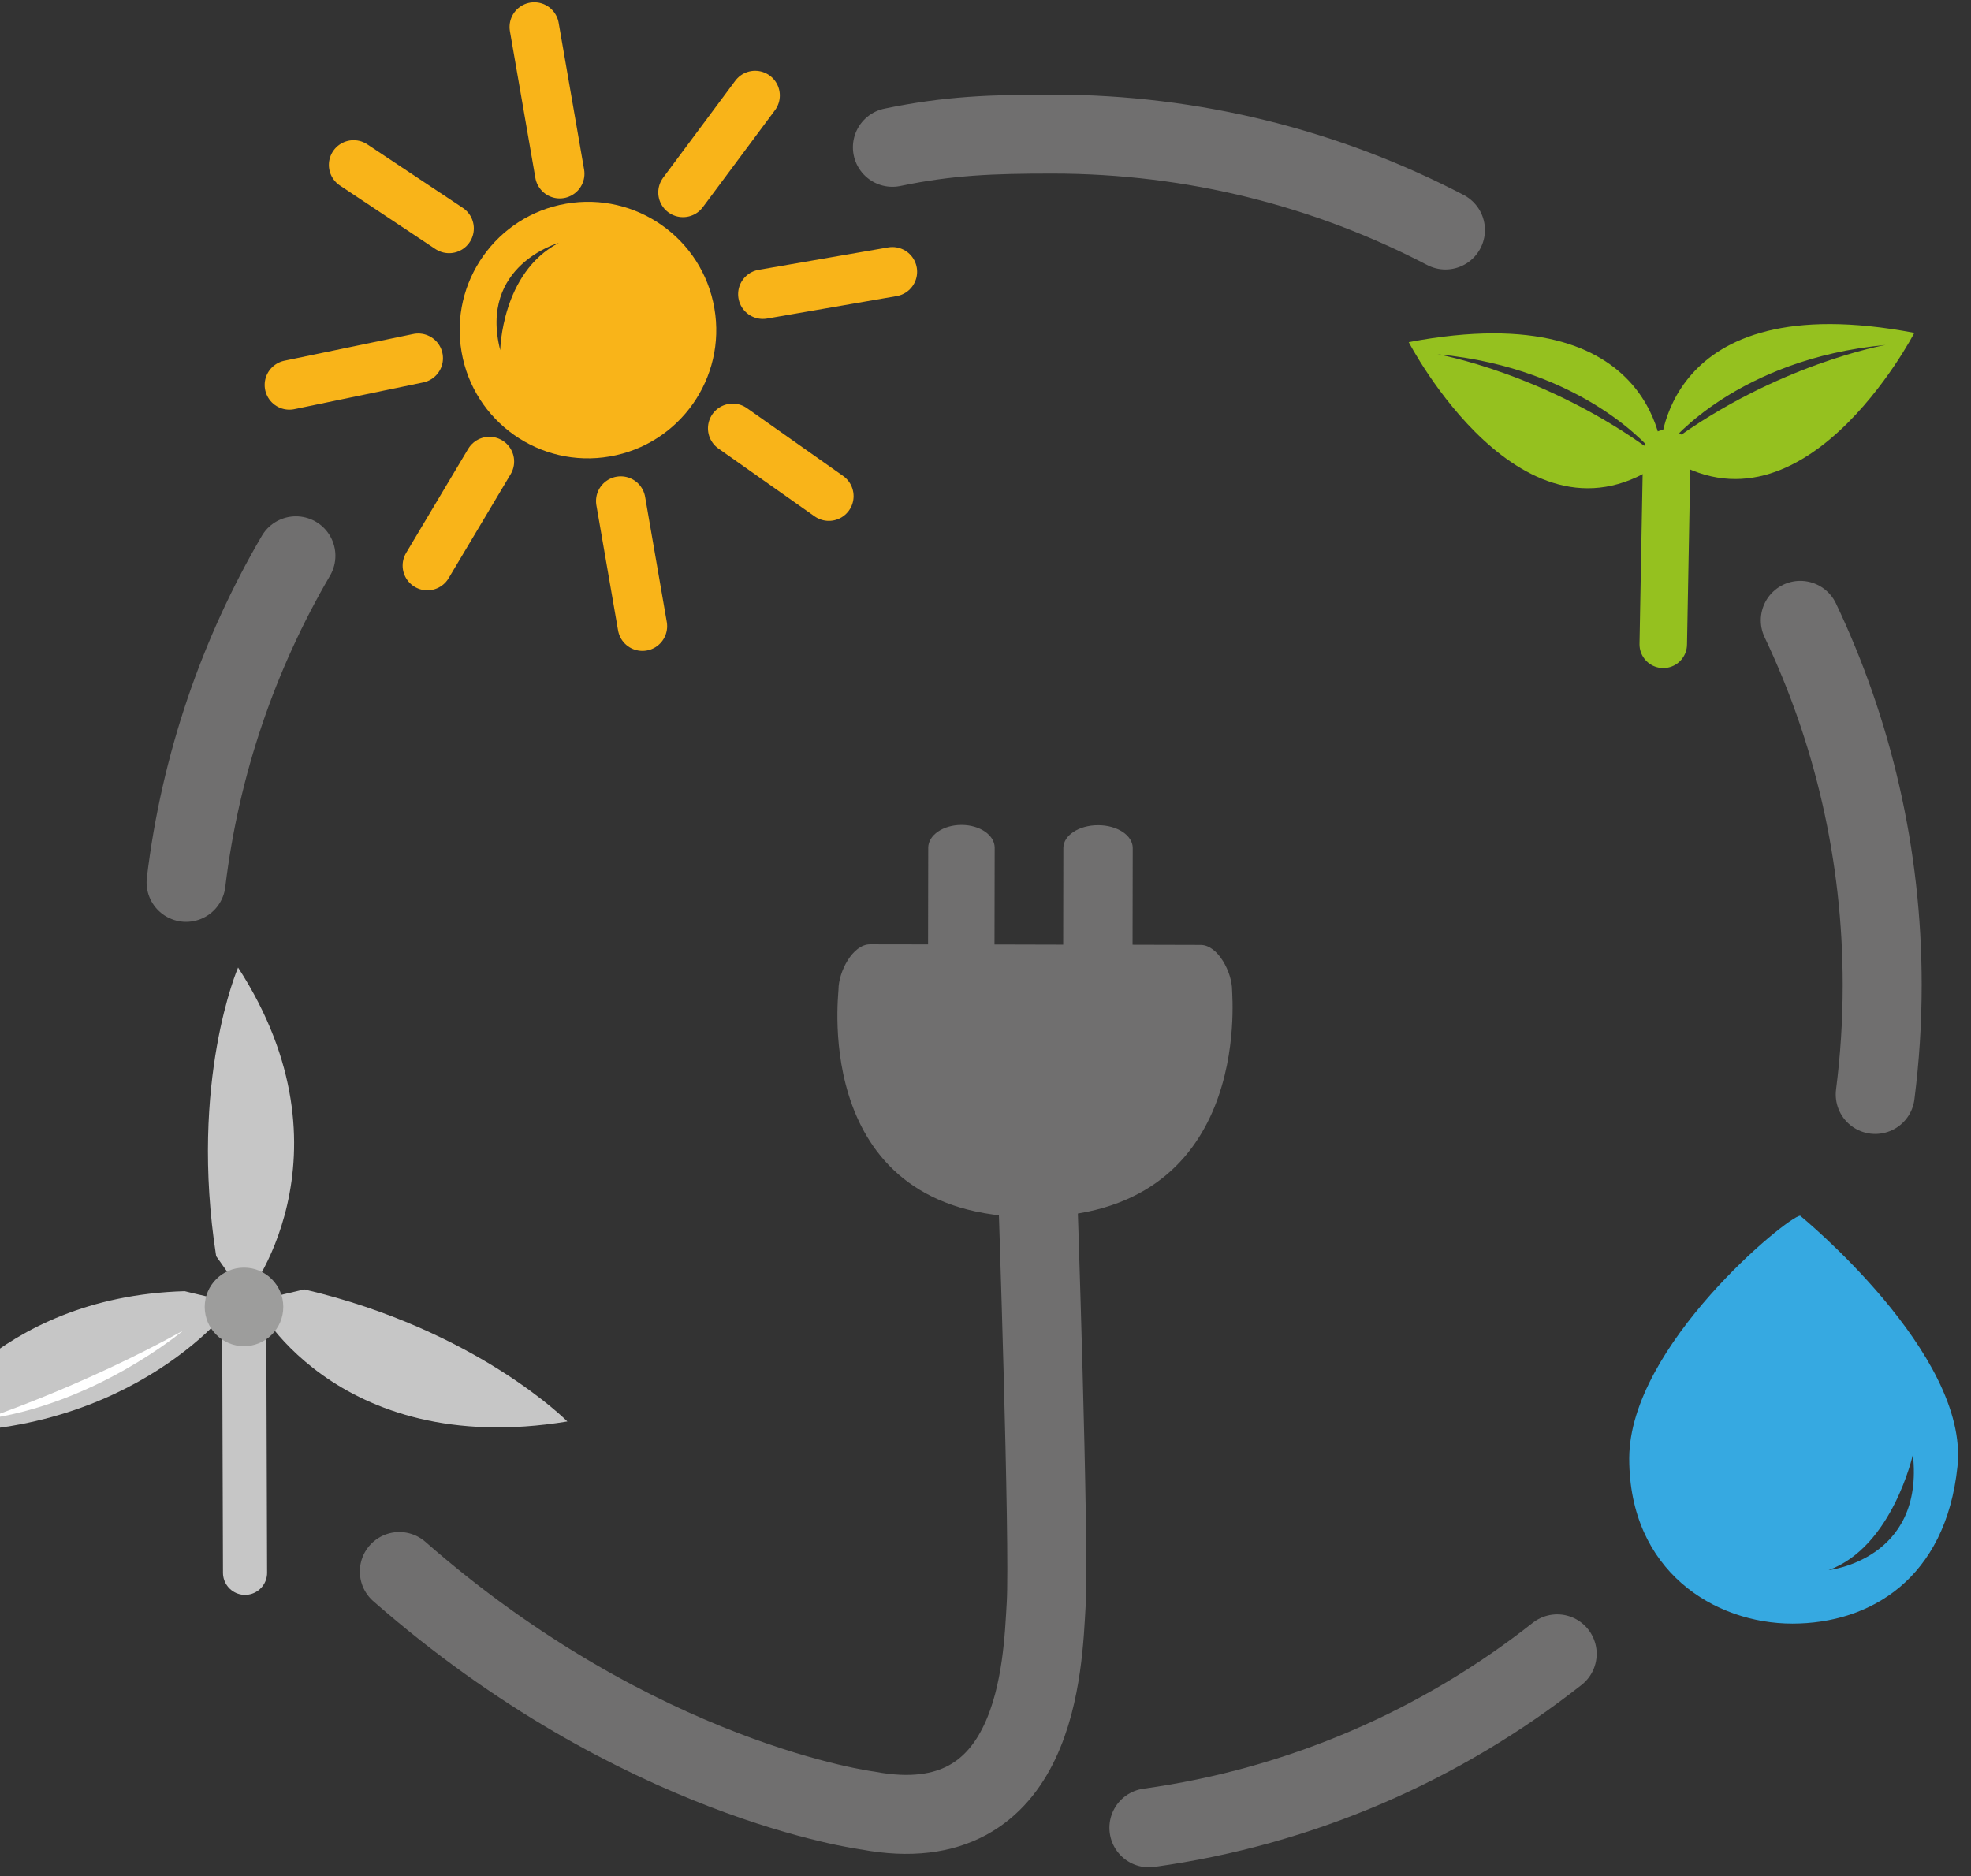 <svg width="146" height="139" viewBox="0 0 146 139" fill="none" xmlns="http://www.w3.org/2000/svg">
<rect x="0" y="0" width="146" height="139" fill="#333333" stroke="none"/>
<path d="M91.266 73.364C91.266 72.053 90.228 70.009 88.936 70.009L83.893 69.996L83.906 62.826C83.906 61.897 82.76 61.139 81.34 61.139C79.92 61.139 78.774 61.89 78.767 62.82L78.755 69.99L73.667 69.977L73.68 62.807C73.68 61.878 72.585 61.12 71.222 61.12C69.866 61.12 68.764 61.871 68.758 62.801L68.745 69.971L64.447 69.964C63.155 69.964 62.111 72.002 62.111 73.313C62.111 73.772 60.06 90.136 76.411 90.174C92.775 90.193 91.266 73.918 91.266 73.364Z" fill="#706F6F"/>
<path d="M133.347 90.072C132.482 90.072 120.683 99.712 120.683 108.06C120.683 116.407 127.012 120.291 132.768 120.291C138.524 120.291 144.134 116.98 145 108.633C145.865 100.285 133.347 90.072 133.347 90.072ZM135.449 116.331C140.186 114.605 141.695 107.767 141.695 107.767C142.561 115.573 135.449 116.331 135.449 116.331Z" fill="#36A9E1"/>
<path d="M39.577 2L41.462 12.869" stroke="#F9B419" stroke-width="3.663" stroke-miterlimit="10" stroke-linecap="round" stroke-linejoin="round"/>
<path d="M50.592 14.257L55.934 7.075" stroke="#F9B419" stroke-width="3.663" stroke-miterlimit="10" stroke-linecap="round" stroke-linejoin="round"/>
<path d="M56.507 21.796L66.103 20.134" stroke="#F9B419" stroke-width="3.663" stroke-miterlimit="10" stroke-linecap="round" stroke-linejoin="round"/>
<path d="M54.273 31.735L61.397 36.759" stroke="#F9B419" stroke-width="3.663" stroke-miterlimit="10" stroke-linecap="round" stroke-linejoin="round"/>
<path d="M45.982 37.122L47.587 46.393" stroke="#F9B419" stroke-width="3.663" stroke-miterlimit="10" stroke-linecap="round" stroke-linejoin="round"/>
<path d="M36.253 34.193L31.656 41.904" stroke="#F9B419" stroke-width="3.663" stroke-miterlimit="10" stroke-linecap="round" stroke-linejoin="round"/>
<path d="M30.981 26.539L21.436 28.52" stroke="#F9B419" stroke-width="3.663" stroke-miterlimit="10" stroke-linecap="round" stroke-linejoin="round"/>
<path d="M33.267 16.925L26.193 12.219" stroke="#F9B419" stroke-width="3.663" stroke-miterlimit="10" stroke-linecap="round" stroke-linejoin="round"/>
<path d="M41.933 15.091C36.763 15.982 33.292 20.904 34.19 26.075C35.081 31.245 40.003 34.715 45.174 33.817C50.344 32.926 53.814 28.004 52.916 22.834C52.025 17.663 47.109 14.2 41.933 15.091ZM37.055 25.947C35.451 19.656 41.392 17.994 41.392 17.994C37.138 20.217 37.055 25.947 37.055 25.947Z" fill="#F9B419"/>
<path d="M76.851 87.933C76.851 87.933 77.755 114.465 77.494 118.877C77.233 123.284 76.934 136.515 64.301 134.146C64.301 134.146 47.319 131.975 29.58 116.432" stroke="#706F6F" stroke-width="5.85" stroke-miterlimit="10" stroke-linecap="round"/>
<path d="M18.087 96.687L18.151 116.528" stroke="#C6C6C6" stroke-width="3.268" stroke-miterlimit="10" stroke-linecap="round" stroke-linejoin="round"/>
<path d="M18.055 96.153C18.183 96.426 26.658 85.621 17.635 71.683C17.635 71.683 13.993 80.082 16.012 93.071C16.005 93.071 17.667 95.331 18.055 96.153Z" fill="#C6C6C6"/>
<path d="M18.902 96.273C18.597 96.293 24.76 108.155 42.028 105.315C42.028 105.315 35.33 98.528 22.532 95.529C22.525 95.529 19.8 96.223 18.902 96.273Z" fill="#C6C6C6"/>
<path d="M17.311 96.407C17.616 96.426 9.905 106.684 -6 106.073C-6 106.073 -0.543 96.076 13.681 95.662C13.681 95.662 16.406 96.356 17.311 96.407Z" fill="#C6C6C6"/>
<path d="M18.075 99.737C19.682 99.737 20.984 98.435 20.984 96.828C20.984 95.221 19.682 93.918 18.075 93.918C16.468 93.918 15.165 95.221 15.165 96.828C15.165 98.435 16.468 99.737 18.075 99.737Z" fill="#9D9D9C"/>
<path d="M13.541 98.598C13.541 98.598 7.078 104.054 -1.205 105.162C-1.205 105.162 6.066 102.736 13.541 98.598Z" fill="white"/>
<path d="M122.969 33.499C133.303 41.057 141.803 24.661 141.803 24.661C122.924 21.07 122.969 33.499 122.969 33.499ZM123.727 32.792C123.727 32.792 128.68 26.597 139.67 25.559C139.67 25.559 131.641 26.96 123.727 32.792Z" fill="#95C11F"/>
<path d="M123.465 33.588L123.204 47.736" stroke="#95C11F" stroke-width="3.519" stroke-miterlimit="10" stroke-linecap="round" stroke-linejoin="round"/>
<path d="M104.351 25.349C104.351 25.349 112.851 41.738 123.185 34.187C123.179 34.187 123.23 21.758 104.351 25.349ZM106.484 26.247C117.474 27.284 122.428 33.48 122.428 33.48C114.513 27.647 106.484 26.247 106.484 26.247Z" fill="#95C11F"/>
<path d="M13.783 65.373C14.834 56.631 17.674 48.443 21.92 41.178" stroke="#706F6F" stroke-width="5.85" stroke-miterlimit="10" stroke-linecap="round"/>
<path d="M115.347 122.532C106.783 129.282 96.424 133.853 85.103 135.42" stroke="#706F6F" stroke-width="5.85" stroke-miterlimit="10" stroke-linecap="round"/>
<path d="M133.354 45.96C137.244 54.148 139.422 63.31 139.422 72.976C139.422 75.727 139.244 78.433 138.906 81.088" stroke="#706F6F" stroke-width="5.85" stroke-miterlimit="10" stroke-linecap="round"/>
<path d="M66.103 10.914C70.286 10.042 73.521 9.934 77.965 9.934C88.465 9.934 98.366 12.5 107.07 17.04" stroke="#706F6F" stroke-width="5.85" stroke-miterlimit="10" stroke-linecap="round"/>
</svg>
